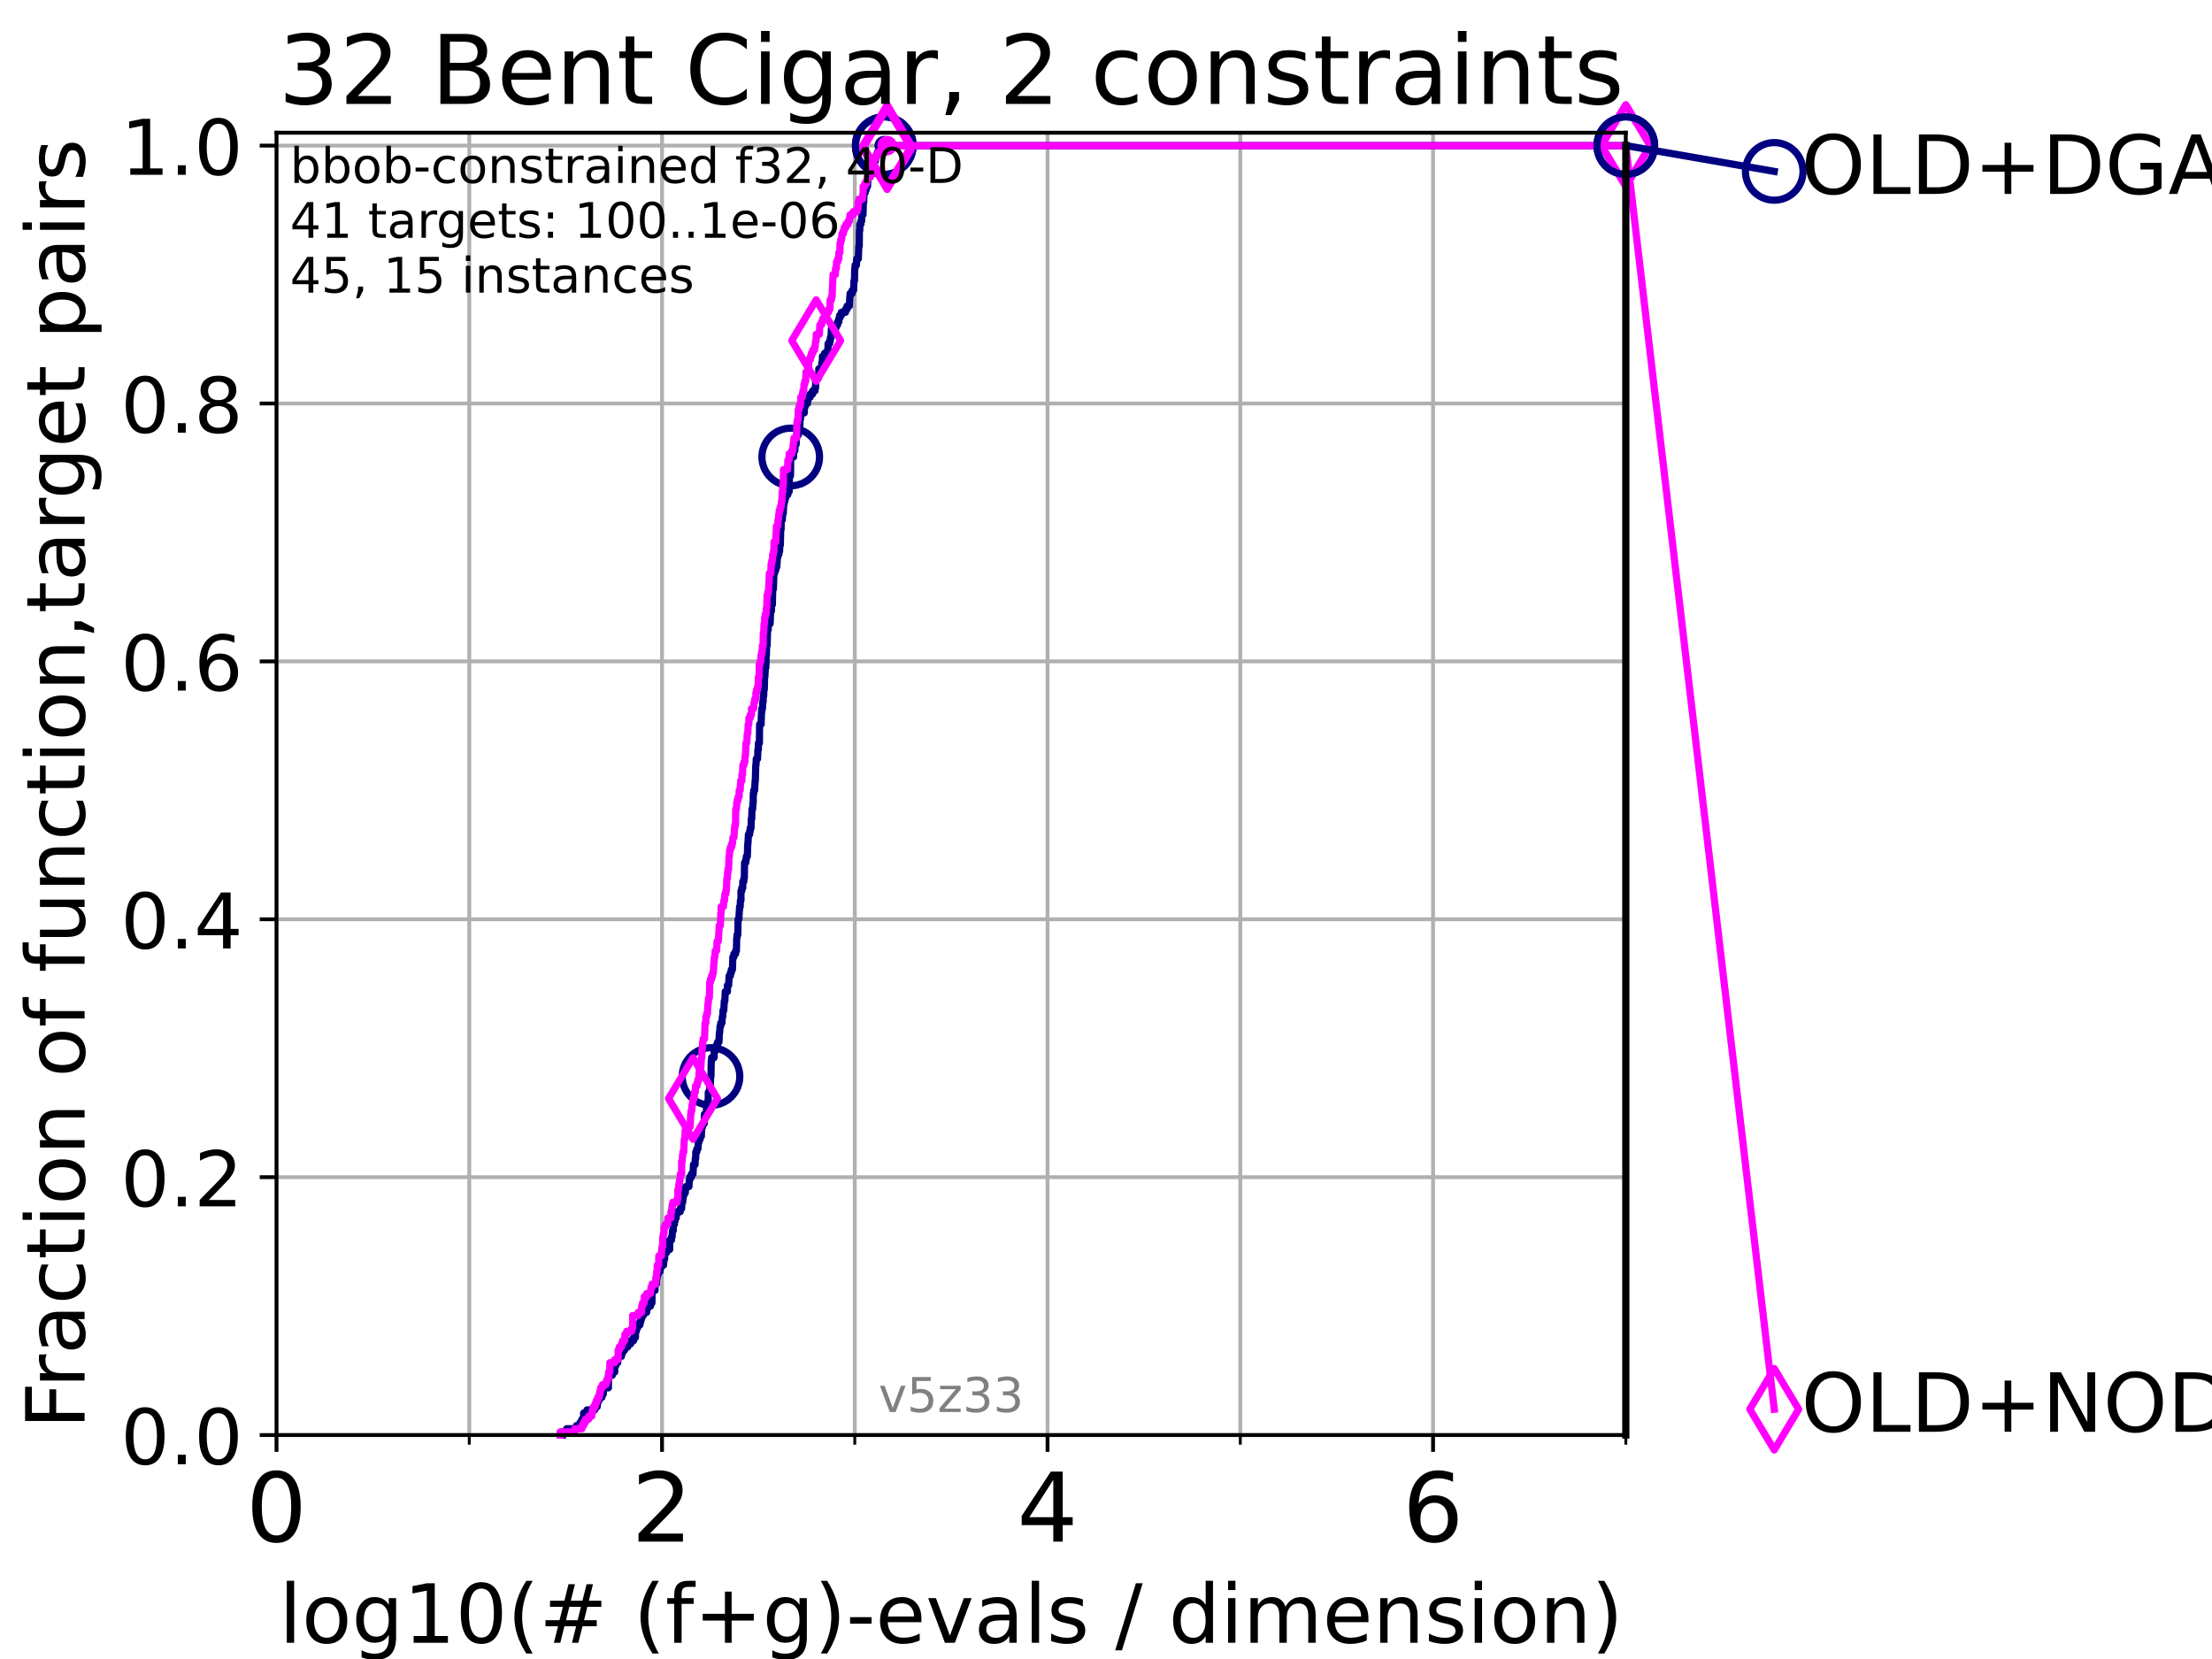 <?xml version="1.0" encoding="utf-8" standalone="no"?>
<!DOCTYPE svg PUBLIC "-//W3C//DTD SVG 1.1//EN"
  "http://www.w3.org/Graphics/SVG/1.1/DTD/svg11.dtd">
<!-- Created with matplotlib (https://matplotlib.org/) -->
<svg height="345.6pt" version="1.1" viewBox="0 0 460.8 345.6" width="460.8pt" xmlns="http://www.w3.org/2000/svg" xmlns:xlink="http://www.w3.org/1999/xlink">
 <defs>
  <style type="text/css">*{stroke-linecap:butt;stroke-linejoin:round;}</style>
 </defs>
 <g id="figure_1">
  <g id="patch_1">
   <path d="M 0 345.6 
L 460.8 345.6 
L 460.8 0 
L 0 0 
z
" style="fill:#ffffff;"/>
  </g>
  <g id="axes_1">
   <g id="patch_2">
    <path d="M 57.6 298.944 
L 338.688 298.944 
L 338.688 27.648 
L 57.6 27.648 
z
" style="fill:#ffffff;"/>
   </g>
   <g id="matplotlib.axis_1">
    <g id="xtick_1">
     <g id="line2d_1">
      <path clip-path="url(#pcc737c1a6a)" d="M 57.6 298.944 
L 57.6 27.648 
" style="fill:none;stroke:#b0b0b0;stroke-linecap:square;stroke-width:0.8;"/>
     </g>
     <g id="line2d_2">
      <defs>
       <path d="M 0 0 
L 0 3.5 
" id="mdffd983b02" style="stroke:#000000;stroke-width:0.8;"/>
      </defs>
      <g>
       <use style="stroke:#000000;stroke-width:0.8;" x="57.6" xlink:href="#mdffd983b02" y="298.944"/>
      </g>
     </g>
     <g id="text_1">
      <!-- 0 -->
      <g transform="translate(51.237 321.141)scale(0.2 -0.2)">
       <defs>
        <path d="M 31.781 66.406 
Q 24.172 66.406 20.328 58.906 
Q 16.5 51.422 16.5 36.375 
Q 16.5 21.391 20.328 13.891 
Q 24.172 6.391 31.781 6.391 
Q 39.453 6.391 43.281 13.891 
Q 47.125 21.391 47.125 36.375 
Q 47.125 51.422 43.281 58.906 
Q 39.453 66.406 31.781 66.406 
z
M 31.781 74.219 
Q 44.047 74.219 50.516 64.516 
Q 56.984 54.828 56.984 36.375 
Q 56.984 17.969 50.516 8.266 
Q 44.047 -1.422 31.781 -1.422 
Q 19.531 -1.422 13.062 8.266 
Q 6.594 17.969 6.594 36.375 
Q 6.594 54.828 13.062 64.516 
Q 19.531 74.219 31.781 74.219 
z
" id="DejaVuSans-48"/>
       </defs>
       <use xlink:href="#DejaVuSans-48"/>
      </g>
     </g>
    </g>
    <g id="xtick_2">
     <g id="line2d_3">
      <path clip-path="url(#pcc737c1a6a)" d="M 137.911 298.944 
L 137.911 27.648 
" style="fill:none;stroke:#b0b0b0;stroke-linecap:square;stroke-width:0.8;"/>
     </g>
     <g id="line2d_4">
      <g>
       <use style="stroke:#000000;stroke-width:0.8;" x="137.911" xlink:href="#mdffd983b02" y="298.944"/>
      </g>
     </g>
     <g id="text_2">
      <!-- 2 -->
      <g transform="translate(131.548 321.141)scale(0.2 -0.2)">
       <defs>
        <path d="M 19.188 8.297 
L 53.609 8.297 
L 53.609 0 
L 7.328 0 
L 7.328 8.297 
Q 12.938 14.109 22.625 23.891 
Q 32.328 33.688 34.812 36.531 
Q 39.547 41.844 41.422 45.531 
Q 43.312 49.219 43.312 52.781 
Q 43.312 58.594 39.234 62.25 
Q 35.156 65.922 28.609 65.922 
Q 23.969 65.922 18.812 64.312 
Q 13.672 62.703 7.812 59.422 
L 7.812 69.391 
Q 13.766 71.781 18.938 73 
Q 24.125 74.219 28.422 74.219 
Q 39.75 74.219 46.484 68.547 
Q 53.219 62.891 53.219 53.422 
Q 53.219 48.922 51.531 44.891 
Q 49.859 40.875 45.406 35.406 
Q 44.188 33.984 37.641 27.219 
Q 31.109 20.453 19.188 8.297 
z
" id="DejaVuSans-50"/>
       </defs>
       <use xlink:href="#DejaVuSans-50"/>
      </g>
     </g>
    </g>
    <g id="xtick_3">
     <g id="line2d_5">
      <path clip-path="url(#pcc737c1a6a)" d="M 218.222 298.944 
L 218.222 27.648 
" style="fill:none;stroke:#b0b0b0;stroke-linecap:square;stroke-width:0.8;"/>
     </g>
     <g id="line2d_6">
      <g>
       <use style="stroke:#000000;stroke-width:0.8;" x="218.222" xlink:href="#mdffd983b02" y="298.944"/>
      </g>
     </g>
     <g id="text_3">
      <!-- 4 -->
      <g transform="translate(211.859 321.141)scale(0.2 -0.2)">
       <defs>
        <path d="M 37.797 64.312 
L 12.891 25.391 
L 37.797 25.391 
z
M 35.203 72.906 
L 47.609 72.906 
L 47.609 25.391 
L 58.016 25.391 
L 58.016 17.188 
L 47.609 17.188 
L 47.609 0 
L 37.797 0 
L 37.797 17.188 
L 4.891 17.188 
L 4.891 26.703 
z
" id="DejaVuSans-52"/>
       </defs>
       <use xlink:href="#DejaVuSans-52"/>
      </g>
     </g>
    </g>
    <g id="xtick_4">
     <g id="line2d_7">
      <path clip-path="url(#pcc737c1a6a)" d="M 298.533 298.944 
L 298.533 27.648 
" style="fill:none;stroke:#b0b0b0;stroke-linecap:square;stroke-width:0.8;"/>
     </g>
     <g id="line2d_8">
      <g>
       <use style="stroke:#000000;stroke-width:0.8;" x="298.533" xlink:href="#mdffd983b02" y="298.944"/>
      </g>
     </g>
     <g id="text_4">
      <!-- 6 -->
      <g transform="translate(292.17 321.141)scale(0.2 -0.2)">
       <defs>
        <path d="M 33.016 40.375 
Q 26.375 40.375 22.484 35.828 
Q 18.609 31.297 18.609 23.391 
Q 18.609 15.531 22.484 10.953 
Q 26.375 6.391 33.016 6.391 
Q 39.656 6.391 43.531 10.953 
Q 47.406 15.531 47.406 23.391 
Q 47.406 31.297 43.531 35.828 
Q 39.656 40.375 33.016 40.375 
z
M 52.594 71.297 
L 52.594 62.312 
Q 48.875 64.062 45.094 64.984 
Q 41.312 65.922 37.594 65.922 
Q 27.828 65.922 22.672 59.328 
Q 17.531 52.734 16.797 39.406 
Q 19.672 43.656 24.016 45.922 
Q 28.375 48.188 33.594 48.188 
Q 44.578 48.188 50.953 41.516 
Q 57.328 34.859 57.328 23.391 
Q 57.328 12.156 50.688 5.359 
Q 44.047 -1.422 33.016 -1.422 
Q 20.359 -1.422 13.672 8.266 
Q 6.984 17.969 6.984 36.375 
Q 6.984 53.656 15.188 63.938 
Q 23.391 74.219 37.203 74.219 
Q 40.922 74.219 44.703 73.484 
Q 48.484 72.75 52.594 71.297 
z
" id="DejaVuSans-54"/>
       </defs>
       <use xlink:href="#DejaVuSans-54"/>
      </g>
     </g>
    </g>
    <g id="xtick_5">
     <g id="line2d_9">
      <path clip-path="url(#pcc737c1a6a)" d="M 97.755 298.944 
L 97.755 27.648 
" style="fill:none;stroke:#b0b0b0;stroke-linecap:square;stroke-width:0.8;"/>
     </g>
     <g id="line2d_10">
      <defs>
       <path d="M 0 0 
L 0 2 
" id="ma7b19ba923" style="stroke:#000000;stroke-width:0.6;"/>
      </defs>
      <g>
       <use style="stroke:#000000;stroke-width:0.6;" x="97.755" xlink:href="#ma7b19ba923" y="298.944"/>
      </g>
     </g>
    </g>
    <g id="xtick_6">
     <g id="line2d_11">
      <path clip-path="url(#pcc737c1a6a)" d="M 178.066 298.944 
L 178.066 27.648 
" style="fill:none;stroke:#b0b0b0;stroke-linecap:square;stroke-width:0.8;"/>
     </g>
     <g id="line2d_12">
      <g>
       <use style="stroke:#000000;stroke-width:0.6;" x="178.066" xlink:href="#ma7b19ba923" y="298.944"/>
      </g>
     </g>
    </g>
    <g id="xtick_7">
     <g id="line2d_13">
      <path clip-path="url(#pcc737c1a6a)" d="M 258.377 298.944 
L 258.377 27.648 
" style="fill:none;stroke:#b0b0b0;stroke-linecap:square;stroke-width:0.8;"/>
     </g>
     <g id="line2d_14">
      <g>
       <use style="stroke:#000000;stroke-width:0.6;" x="258.377" xlink:href="#ma7b19ba923" y="298.944"/>
      </g>
     </g>
    </g>
    <g id="xtick_8">
     <g id="line2d_15">
      <path clip-path="url(#pcc737c1a6a)" d="M 338.688 298.944 
L 338.688 27.648 
" style="fill:none;stroke:#b0b0b0;stroke-linecap:square;stroke-width:0.8;"/>
     </g>
     <g id="line2d_16">
      <g>
       <use style="stroke:#000000;stroke-width:0.6;" x="338.688" xlink:href="#ma7b19ba923" y="298.944"/>
      </g>
     </g>
    </g>
    <g id="text_5">
     <!-- log10(# (f+g)-evals / dimension) -->
     <g transform="translate(58.145 342.218)scale(0.17 -0.17)">
      <defs>
       <path d="M 9.422 75.984 
L 18.406 75.984 
L 18.406 0 
L 9.422 0 
z
" id="DejaVuSans-108"/>
       <path d="M 30.609 48.391 
Q 23.391 48.391 19.188 42.75 
Q 14.984 37.109 14.984 27.297 
Q 14.984 17.484 19.156 11.844 
Q 23.344 6.203 30.609 6.203 
Q 37.797 6.203 41.984 11.859 
Q 46.188 17.531 46.188 27.297 
Q 46.188 37.016 41.984 42.703 
Q 37.797 48.391 30.609 48.391 
z
M 30.609 56 
Q 42.328 56 49.016 48.375 
Q 55.719 40.766 55.719 27.297 
Q 55.719 13.875 49.016 6.219 
Q 42.328 -1.422 30.609 -1.422 
Q 18.844 -1.422 12.172 6.219 
Q 5.516 13.875 5.516 27.297 
Q 5.516 40.766 12.172 48.375 
Q 18.844 56 30.609 56 
z
" id="DejaVuSans-111"/>
       <path d="M 45.406 27.984 
Q 45.406 37.75 41.375 43.109 
Q 37.359 48.484 30.078 48.484 
Q 22.859 48.484 18.828 43.109 
Q 14.797 37.75 14.797 27.984 
Q 14.797 18.266 18.828 12.891 
Q 22.859 7.516 30.078 7.516 
Q 37.359 7.516 41.375 12.891 
Q 45.406 18.266 45.406 27.984 
z
M 54.391 6.781 
Q 54.391 -7.172 48.188 -13.984 
Q 42 -20.797 29.203 -20.797 
Q 24.469 -20.797 20.266 -20.094 
Q 16.062 -19.391 12.109 -17.922 
L 12.109 -9.188 
Q 16.062 -11.328 19.922 -12.344 
Q 23.781 -13.375 27.781 -13.375 
Q 36.625 -13.375 41.016 -8.766 
Q 45.406 -4.156 45.406 5.172 
L 45.406 9.625 
Q 42.625 4.781 38.281 2.391 
Q 33.938 0 27.875 0 
Q 17.828 0 11.672 7.656 
Q 5.516 15.328 5.516 27.984 
Q 5.516 40.672 11.672 48.328 
Q 17.828 56 27.875 56 
Q 33.938 56 38.281 53.609 
Q 42.625 51.219 45.406 46.391 
L 45.406 54.688 
L 54.391 54.688 
z
" id="DejaVuSans-103"/>
       <path d="M 12.406 8.297 
L 28.516 8.297 
L 28.516 63.922 
L 10.984 60.406 
L 10.984 69.391 
L 28.422 72.906 
L 38.281 72.906 
L 38.281 8.297 
L 54.391 8.297 
L 54.391 0 
L 12.406 0 
z
" id="DejaVuSans-49"/>
       <path d="M 31 75.875 
Q 24.469 64.656 21.281 53.656 
Q 18.109 42.672 18.109 31.391 
Q 18.109 20.125 21.312 9.062 
Q 24.516 -2 31 -13.188 
L 23.188 -13.188 
Q 15.875 -1.703 12.234 9.375 
Q 8.594 20.453 8.594 31.391 
Q 8.594 42.281 12.203 53.312 
Q 15.828 64.359 23.188 75.875 
z
" id="DejaVuSans-40"/>
       <path d="M 51.125 44 
L 36.922 44 
L 32.812 27.688 
L 47.125 27.688 
z
M 43.797 71.781 
L 38.719 51.516 
L 52.984 51.516 
L 58.109 71.781 
L 65.922 71.781 
L 60.891 51.516 
L 76.125 51.516 
L 76.125 44 
L 58.984 44 
L 54.984 27.688 
L 70.516 27.688 
L 70.516 20.219 
L 53.078 20.219 
L 48 0 
L 40.188 0 
L 45.219 20.219 
L 30.906 20.219 
L 25.875 0 
L 18.016 0 
L 23.094 20.219 
L 7.719 20.219 
L 7.719 27.688 
L 24.906 27.688 
L 29 44 
L 13.281 44 
L 13.281 51.516 
L 30.906 51.516 
L 35.891 71.781 
z
" id="DejaVuSans-35"/>
       <path id="DejaVuSans-32"/>
       <path d="M 37.109 75.984 
L 37.109 68.5 
L 28.516 68.5 
Q 23.688 68.5 21.797 66.547 
Q 19.922 64.594 19.922 59.516 
L 19.922 54.688 
L 34.719 54.688 
L 34.719 47.703 
L 19.922 47.703 
L 19.922 0 
L 10.891 0 
L 10.891 47.703 
L 2.297 47.703 
L 2.297 54.688 
L 10.891 54.688 
L 10.891 58.5 
Q 10.891 67.625 15.141 71.797 
Q 19.391 75.984 28.609 75.984 
z
" id="DejaVuSans-102"/>
       <path d="M 46 62.703 
L 46 35.5 
L 73.188 35.5 
L 73.188 27.203 
L 46 27.203 
L 46 0 
L 37.797 0 
L 37.797 27.203 
L 10.594 27.203 
L 10.594 35.5 
L 37.797 35.5 
L 37.797 62.703 
z
" id="DejaVuSans-43"/>
       <path d="M 8.016 75.875 
L 15.828 75.875 
Q 23.141 64.359 26.781 53.312 
Q 30.422 42.281 30.422 31.391 
Q 30.422 20.453 26.781 9.375 
Q 23.141 -1.703 15.828 -13.188 
L 8.016 -13.188 
Q 14.5 -2 17.703 9.062 
Q 20.906 20.125 20.906 31.391 
Q 20.906 42.672 17.703 53.656 
Q 14.5 64.656 8.016 75.875 
z
" id="DejaVuSans-41"/>
       <path d="M 4.891 31.391 
L 31.203 31.391 
L 31.203 23.391 
L 4.891 23.391 
z
" id="DejaVuSans-45"/>
       <path d="M 56.203 29.594 
L 56.203 25.203 
L 14.891 25.203 
Q 15.484 15.922 20.484 11.062 
Q 25.484 6.203 34.422 6.203 
Q 39.594 6.203 44.453 7.469 
Q 49.312 8.734 54.109 11.281 
L 54.109 2.781 
Q 49.266 0.734 44.188 -0.344 
Q 39.109 -1.422 33.891 -1.422 
Q 20.797 -1.422 13.156 6.188 
Q 5.516 13.812 5.516 26.812 
Q 5.516 40.234 12.766 48.109 
Q 20.016 56 32.328 56 
Q 43.359 56 49.781 48.891 
Q 56.203 41.797 56.203 29.594 
z
M 47.219 32.234 
Q 47.125 39.594 43.094 43.984 
Q 39.062 48.391 32.422 48.391 
Q 24.906 48.391 20.391 44.141 
Q 15.875 39.891 15.188 32.172 
z
" id="DejaVuSans-101"/>
       <path d="M 2.984 54.688 
L 12.5 54.688 
L 29.594 8.797 
L 46.688 54.688 
L 56.203 54.688 
L 35.688 0 
L 23.484 0 
z
" id="DejaVuSans-118"/>
       <path d="M 34.281 27.484 
Q 23.391 27.484 19.188 25 
Q 14.984 22.516 14.984 16.5 
Q 14.984 11.719 18.141 8.906 
Q 21.297 6.109 26.703 6.109 
Q 34.188 6.109 38.703 11.406 
Q 43.219 16.703 43.219 25.484 
L 43.219 27.484 
z
M 52.203 31.203 
L 52.203 0 
L 43.219 0 
L 43.219 8.297 
Q 40.141 3.328 35.547 0.953 
Q 30.953 -1.422 24.312 -1.422 
Q 15.922 -1.422 10.953 3.297 
Q 6 8.016 6 15.922 
Q 6 25.141 12.172 29.828 
Q 18.359 34.516 30.609 34.516 
L 43.219 34.516 
L 43.219 35.406 
Q 43.219 41.609 39.141 45 
Q 35.062 48.391 27.688 48.391 
Q 23 48.391 18.547 47.266 
Q 14.109 46.141 10.016 43.891 
L 10.016 52.203 
Q 14.938 54.109 19.578 55.047 
Q 24.219 56 28.609 56 
Q 40.484 56 46.344 49.844 
Q 52.203 43.703 52.203 31.203 
z
" id="DejaVuSans-97"/>
       <path d="M 44.281 53.078 
L 44.281 44.578 
Q 40.484 46.531 36.375 47.5 
Q 32.281 48.484 27.875 48.484 
Q 21.188 48.484 17.844 46.438 
Q 14.5 44.391 14.5 40.281 
Q 14.5 37.156 16.891 35.375 
Q 19.281 33.594 26.516 31.984 
L 29.594 31.297 
Q 39.156 29.25 43.188 25.516 
Q 47.219 21.781 47.219 15.094 
Q 47.219 7.469 41.188 3.016 
Q 35.156 -1.422 24.609 -1.422 
Q 20.219 -1.422 15.453 -0.562 
Q 10.688 0.297 5.422 2 
L 5.422 11.281 
Q 10.406 8.688 15.234 7.391 
Q 20.062 6.109 24.812 6.109 
Q 31.156 6.109 34.562 8.281 
Q 37.984 10.453 37.984 14.406 
Q 37.984 18.062 35.516 20.016 
Q 33.062 21.969 24.703 23.781 
L 21.578 24.516 
Q 13.234 26.266 9.516 29.906 
Q 5.812 33.547 5.812 39.891 
Q 5.812 47.609 11.281 51.797 
Q 16.75 56 26.812 56 
Q 31.781 56 36.172 55.266 
Q 40.578 54.547 44.281 53.078 
z
" id="DejaVuSans-115"/>
       <path d="M 25.391 72.906 
L 33.688 72.906 
L 8.297 -9.281 
L 0 -9.281 
z
" id="DejaVuSans-47"/>
       <path d="M 45.406 46.391 
L 45.406 75.984 
L 54.391 75.984 
L 54.391 0 
L 45.406 0 
L 45.406 8.203 
Q 42.578 3.328 38.25 0.953 
Q 33.938 -1.422 27.875 -1.422 
Q 17.969 -1.422 11.734 6.484 
Q 5.516 14.406 5.516 27.297 
Q 5.516 40.188 11.734 48.094 
Q 17.969 56 27.875 56 
Q 33.938 56 38.25 53.625 
Q 42.578 51.266 45.406 46.391 
z
M 14.797 27.297 
Q 14.797 17.391 18.875 11.75 
Q 22.953 6.109 30.078 6.109 
Q 37.203 6.109 41.297 11.75 
Q 45.406 17.391 45.406 27.297 
Q 45.406 37.203 41.297 42.844 
Q 37.203 48.484 30.078 48.484 
Q 22.953 48.484 18.875 42.844 
Q 14.797 37.203 14.797 27.297 
z
" id="DejaVuSans-100"/>
       <path d="M 9.422 54.688 
L 18.406 54.688 
L 18.406 0 
L 9.422 0 
z
M 9.422 75.984 
L 18.406 75.984 
L 18.406 64.594 
L 9.422 64.594 
z
" id="DejaVuSans-105"/>
       <path d="M 52 44.188 
Q 55.375 50.25 60.062 53.125 
Q 64.75 56 71.094 56 
Q 79.641 56 84.281 50.016 
Q 88.922 44.047 88.922 33.016 
L 88.922 0 
L 79.891 0 
L 79.891 32.719 
Q 79.891 40.578 77.094 44.375 
Q 74.312 48.188 68.609 48.188 
Q 61.625 48.188 57.562 43.547 
Q 53.516 38.922 53.516 30.906 
L 53.516 0 
L 44.484 0 
L 44.484 32.719 
Q 44.484 40.625 41.703 44.406 
Q 38.922 48.188 33.109 48.188 
Q 26.219 48.188 22.156 43.531 
Q 18.109 38.875 18.109 30.906 
L 18.109 0 
L 9.078 0 
L 9.078 54.688 
L 18.109 54.688 
L 18.109 46.188 
Q 21.188 51.219 25.484 53.609 
Q 29.781 56 35.688 56 
Q 41.656 56 45.828 52.969 
Q 50 49.953 52 44.188 
z
" id="DejaVuSans-109"/>
       <path d="M 54.891 33.016 
L 54.891 0 
L 45.906 0 
L 45.906 32.719 
Q 45.906 40.484 42.875 44.328 
Q 39.844 48.188 33.797 48.188 
Q 26.516 48.188 22.312 43.547 
Q 18.109 38.922 18.109 30.906 
L 18.109 0 
L 9.078 0 
L 9.078 54.688 
L 18.109 54.688 
L 18.109 46.188 
Q 21.344 51.125 25.703 53.562 
Q 30.078 56 35.797 56 
Q 45.219 56 50.047 50.172 
Q 54.891 44.344 54.891 33.016 
z
" id="DejaVuSans-110"/>
      </defs>
      <use xlink:href="#DejaVuSans-108"/>
      <use x="27.783" xlink:href="#DejaVuSans-111"/>
      <use x="88.965" xlink:href="#DejaVuSans-103"/>
      <use x="152.441" xlink:href="#DejaVuSans-49"/>
      <use x="216.064" xlink:href="#DejaVuSans-48"/>
      <use x="279.688" xlink:href="#DejaVuSans-40"/>
      <use x="318.701" xlink:href="#DejaVuSans-35"/>
      <use x="402.49" xlink:href="#DejaVuSans-32"/>
      <use x="434.277" xlink:href="#DejaVuSans-40"/>
      <use x="473.291" xlink:href="#DejaVuSans-102"/>
      <use x="508.496" xlink:href="#DejaVuSans-43"/>
      <use x="592.285" xlink:href="#DejaVuSans-103"/>
      <use x="655.762" xlink:href="#DejaVuSans-41"/>
      <use x="694.775" xlink:href="#DejaVuSans-45"/>
      <use x="730.859" xlink:href="#DejaVuSans-101"/>
      <use x="792.383" xlink:href="#DejaVuSans-118"/>
      <use x="851.562" xlink:href="#DejaVuSans-97"/>
      <use x="912.842" xlink:href="#DejaVuSans-108"/>
      <use x="940.625" xlink:href="#DejaVuSans-115"/>
      <use x="992.725" xlink:href="#DejaVuSans-32"/>
      <use x="1024.512" xlink:href="#DejaVuSans-47"/>
      <use x="1058.203" xlink:href="#DejaVuSans-32"/>
      <use x="1089.99" xlink:href="#DejaVuSans-100"/>
      <use x="1153.467" xlink:href="#DejaVuSans-105"/>
      <use x="1181.25" xlink:href="#DejaVuSans-109"/>
      <use x="1278.662" xlink:href="#DejaVuSans-101"/>
      <use x="1340.186" xlink:href="#DejaVuSans-110"/>
      <use x="1403.564" xlink:href="#DejaVuSans-115"/>
      <use x="1455.664" xlink:href="#DejaVuSans-105"/>
      <use x="1483.447" xlink:href="#DejaVuSans-111"/>
      <use x="1544.629" xlink:href="#DejaVuSans-110"/>
      <use x="1608.008" xlink:href="#DejaVuSans-41"/>
     </g>
    </g>
   </g>
   <g id="matplotlib.axis_2">
    <g id="ytick_1">
     <g id="line2d_17">
      <path clip-path="url(#pcc737c1a6a)" d="M 57.6 298.944 
L 338.688 298.944 
" style="fill:none;stroke:#b0b0b0;stroke-linecap:square;stroke-width:0.8;"/>
     </g>
     <g id="line2d_18">
      <defs>
       <path d="M 0 0 
L -3.5 0 
" id="m86b681de84" style="stroke:#000000;stroke-width:0.8;"/>
      </defs>
      <g>
       <use style="stroke:#000000;stroke-width:0.8;" x="57.6" xlink:href="#m86b681de84" y="298.944"/>
      </g>
     </g>
     <g id="text_6">
      <!-- 0.0 -->
      <g transform="translate(25.155 305.023)scale(0.16 -0.16)">
       <defs>
        <path d="M 10.688 12.406 
L 21 12.406 
L 21 0 
L 10.688 0 
z
" id="DejaVuSans-46"/>
       </defs>
       <use xlink:href="#DejaVuSans-48"/>
       <use x="63.623" xlink:href="#DejaVuSans-46"/>
       <use x="95.41" xlink:href="#DejaVuSans-48"/>
      </g>
     </g>
    </g>
    <g id="ytick_2">
     <g id="line2d_19">
      <path clip-path="url(#pcc737c1a6a)" d="M 57.6 245.222 
L 338.688 245.222 
" style="fill:none;stroke:#b0b0b0;stroke-linecap:square;stroke-width:0.8;"/>
     </g>
     <g id="line2d_20">
      <g>
       <use style="stroke:#000000;stroke-width:0.8;" x="57.6" xlink:href="#m86b681de84" y="245.222"/>
      </g>
     </g>
     <g id="text_7">
      <!-- 0.2 -->
      <g transform="translate(25.155 251.301)scale(0.16 -0.16)">
       <use xlink:href="#DejaVuSans-48"/>
       <use x="63.623" xlink:href="#DejaVuSans-46"/>
       <use x="95.41" xlink:href="#DejaVuSans-50"/>
      </g>
     </g>
    </g>
    <g id="ytick_3">
     <g id="line2d_21">
      <path clip-path="url(#pcc737c1a6a)" d="M 57.6 191.5 
L 338.688 191.5 
" style="fill:none;stroke:#b0b0b0;stroke-linecap:square;stroke-width:0.8;"/>
     </g>
     <g id="line2d_22">
      <g>
       <use style="stroke:#000000;stroke-width:0.8;" x="57.6" xlink:href="#m86b681de84" y="191.5"/>
      </g>
     </g>
     <g id="text_8">
      <!-- 0.4 -->
      <g transform="translate(25.155 197.579)scale(0.16 -0.16)">
       <use xlink:href="#DejaVuSans-48"/>
       <use x="63.623" xlink:href="#DejaVuSans-46"/>
       <use x="95.41" xlink:href="#DejaVuSans-52"/>
      </g>
     </g>
    </g>
    <g id="ytick_4">
     <g id="line2d_23">
      <path clip-path="url(#pcc737c1a6a)" d="M 57.6 137.778 
L 338.688 137.778 
" style="fill:none;stroke:#b0b0b0;stroke-linecap:square;stroke-width:0.8;"/>
     </g>
     <g id="line2d_24">
      <g>
       <use style="stroke:#000000;stroke-width:0.8;" x="57.6" xlink:href="#m86b681de84" y="137.778"/>
      </g>
     </g>
     <g id="text_9">
      <!-- 0.6 -->
      <g transform="translate(25.155 143.857)scale(0.16 -0.16)">
       <use xlink:href="#DejaVuSans-48"/>
       <use x="63.623" xlink:href="#DejaVuSans-46"/>
       <use x="95.41" xlink:href="#DejaVuSans-54"/>
      </g>
     </g>
    </g>
    <g id="ytick_5">
     <g id="line2d_25">
      <path clip-path="url(#pcc737c1a6a)" d="M 57.6 84.056 
L 338.688 84.056 
" style="fill:none;stroke:#b0b0b0;stroke-linecap:square;stroke-width:0.8;"/>
     </g>
     <g id="line2d_26">
      <g>
       <use style="stroke:#000000;stroke-width:0.8;" x="57.6" xlink:href="#m86b681de84" y="84.056"/>
      </g>
     </g>
     <g id="text_10">
      <!-- 0.8 -->
      <g transform="translate(25.155 90.135)scale(0.16 -0.16)">
       <defs>
        <path d="M 31.781 34.625 
Q 24.75 34.625 20.719 30.859 
Q 16.703 27.094 16.703 20.516 
Q 16.703 13.922 20.719 10.156 
Q 24.75 6.391 31.781 6.391 
Q 38.812 6.391 42.859 10.172 
Q 46.922 13.969 46.922 20.516 
Q 46.922 27.094 42.891 30.859 
Q 38.875 34.625 31.781 34.625 
z
M 21.922 38.812 
Q 15.578 40.375 12.031 44.719 
Q 8.5 49.078 8.5 55.328 
Q 8.5 64.062 14.719 69.141 
Q 20.953 74.219 31.781 74.219 
Q 42.672 74.219 48.875 69.141 
Q 55.078 64.062 55.078 55.328 
Q 55.078 49.078 51.531 44.719 
Q 48 40.375 41.703 38.812 
Q 48.828 37.156 52.797 32.312 
Q 56.781 27.484 56.781 20.516 
Q 56.781 9.906 50.312 4.234 
Q 43.844 -1.422 31.781 -1.422 
Q 19.734 -1.422 13.25 4.234 
Q 6.781 9.906 6.781 20.516 
Q 6.781 27.484 10.781 32.312 
Q 14.797 37.156 21.922 38.812 
z
M 18.312 54.391 
Q 18.312 48.734 21.844 45.562 
Q 25.391 42.391 31.781 42.391 
Q 38.141 42.391 41.719 45.562 
Q 45.312 48.734 45.312 54.391 
Q 45.312 60.062 41.719 63.234 
Q 38.141 66.406 31.781 66.406 
Q 25.391 66.406 21.844 63.234 
Q 18.312 60.062 18.312 54.391 
z
" id="DejaVuSans-56"/>
       </defs>
       <use xlink:href="#DejaVuSans-48"/>
       <use x="63.623" xlink:href="#DejaVuSans-46"/>
       <use x="95.41" xlink:href="#DejaVuSans-56"/>
      </g>
     </g>
    </g>
    <g id="ytick_6">
     <g id="line2d_27">
      <path clip-path="url(#pcc737c1a6a)" d="M 57.6 30.334 
L 338.688 30.334 
" style="fill:none;stroke:#b0b0b0;stroke-linecap:square;stroke-width:0.8;"/>
     </g>
     <g id="line2d_28">
      <g>
       <use style="stroke:#000000;stroke-width:0.8;" x="57.6" xlink:href="#m86b681de84" y="30.334"/>
      </g>
     </g>
     <g id="text_11">
      <!-- 1.0 -->
      <g transform="translate(25.155 36.413)scale(0.16 -0.16)">
       <use xlink:href="#DejaVuSans-49"/>
       <use x="63.623" xlink:href="#DejaVuSans-46"/>
       <use x="95.41" xlink:href="#DejaVuSans-48"/>
      </g>
     </g>
    </g>
    <g id="text_12">
     <!-- Fraction of function,target pairs -->
     <g transform="translate(17.62 297.681)rotate(-90)scale(0.17 -0.17)">
      <defs>
       <path d="M 9.812 72.906 
L 51.703 72.906 
L 51.703 64.594 
L 19.672 64.594 
L 19.672 43.109 
L 48.578 43.109 
L 48.578 34.812 
L 19.672 34.812 
L 19.672 0 
L 9.812 0 
z
" id="DejaVuSans-70"/>
       <path d="M 41.109 46.297 
Q 39.594 47.172 37.812 47.578 
Q 36.031 48 33.891 48 
Q 26.266 48 22.188 43.047 
Q 18.109 38.094 18.109 28.812 
L 18.109 0 
L 9.078 0 
L 9.078 54.688 
L 18.109 54.688 
L 18.109 46.188 
Q 20.953 51.172 25.484 53.578 
Q 30.031 56 36.531 56 
Q 37.453 56 38.578 55.875 
Q 39.703 55.766 41.062 55.516 
z
" id="DejaVuSans-114"/>
       <path d="M 48.781 52.594 
L 48.781 44.188 
Q 44.969 46.297 41.141 47.344 
Q 37.312 48.391 33.406 48.391 
Q 24.656 48.391 19.812 42.844 
Q 14.984 37.312 14.984 27.297 
Q 14.984 17.281 19.812 11.734 
Q 24.656 6.203 33.406 6.203 
Q 37.312 6.203 41.141 7.25 
Q 44.969 8.297 48.781 10.406 
L 48.781 2.094 
Q 45.016 0.344 40.984 -0.531 
Q 36.969 -1.422 32.422 -1.422 
Q 20.062 -1.422 12.781 6.344 
Q 5.516 14.109 5.516 27.297 
Q 5.516 40.672 12.859 48.328 
Q 20.219 56 33.016 56 
Q 37.156 56 41.109 55.141 
Q 45.062 54.297 48.781 52.594 
z
" id="DejaVuSans-99"/>
       <path d="M 18.312 70.219 
L 18.312 54.688 
L 36.812 54.688 
L 36.812 47.703 
L 18.312 47.703 
L 18.312 18.016 
Q 18.312 11.328 20.141 9.422 
Q 21.969 7.516 27.594 7.516 
L 36.812 7.516 
L 36.812 0 
L 27.594 0 
Q 17.188 0 13.234 3.875 
Q 9.281 7.766 9.281 18.016 
L 9.281 47.703 
L 2.688 47.703 
L 2.688 54.688 
L 9.281 54.688 
L 9.281 70.219 
z
" id="DejaVuSans-116"/>
       <path d="M 8.5 21.578 
L 8.5 54.688 
L 17.484 54.688 
L 17.484 21.922 
Q 17.484 14.156 20.5 10.266 
Q 23.531 6.391 29.594 6.391 
Q 36.859 6.391 41.078 11.031 
Q 45.312 15.672 45.312 23.688 
L 45.312 54.688 
L 54.297 54.688 
L 54.297 0 
L 45.312 0 
L 45.312 8.406 
Q 42.047 3.422 37.719 1 
Q 33.406 -1.422 27.688 -1.422 
Q 18.266 -1.422 13.375 4.438 
Q 8.5 10.297 8.5 21.578 
z
M 31.109 56 
z
" id="DejaVuSans-117"/>
       <path d="M 11.719 12.406 
L 22.016 12.406 
L 22.016 4 
L 14.016 -11.625 
L 7.719 -11.625 
L 11.719 4 
z
" id="DejaVuSans-44"/>
       <path d="M 18.109 8.203 
L 18.109 -20.797 
L 9.078 -20.797 
L 9.078 54.688 
L 18.109 54.688 
L 18.109 46.391 
Q 20.953 51.266 25.266 53.625 
Q 29.594 56 35.594 56 
Q 45.562 56 51.781 48.094 
Q 58.016 40.188 58.016 27.297 
Q 58.016 14.406 51.781 6.484 
Q 45.562 -1.422 35.594 -1.422 
Q 29.594 -1.422 25.266 0.953 
Q 20.953 3.328 18.109 8.203 
z
M 48.688 27.297 
Q 48.688 37.203 44.609 42.844 
Q 40.531 48.484 33.406 48.484 
Q 26.266 48.484 22.188 42.844 
Q 18.109 37.203 18.109 27.297 
Q 18.109 17.391 22.188 11.75 
Q 26.266 6.109 33.406 6.109 
Q 40.531 6.109 44.609 11.75 
Q 48.688 17.391 48.688 27.297 
z
" id="DejaVuSans-112"/>
      </defs>
      <use xlink:href="#DejaVuSans-70"/>
      <use x="50.27" xlink:href="#DejaVuSans-114"/>
      <use x="91.383" xlink:href="#DejaVuSans-97"/>
      <use x="152.662" xlink:href="#DejaVuSans-99"/>
      <use x="207.643" xlink:href="#DejaVuSans-116"/>
      <use x="246.852" xlink:href="#DejaVuSans-105"/>
      <use x="274.635" xlink:href="#DejaVuSans-111"/>
      <use x="335.816" xlink:href="#DejaVuSans-110"/>
      <use x="399.195" xlink:href="#DejaVuSans-32"/>
      <use x="430.982" xlink:href="#DejaVuSans-111"/>
      <use x="492.164" xlink:href="#DejaVuSans-102"/>
      <use x="527.369" xlink:href="#DejaVuSans-32"/>
      <use x="559.156" xlink:href="#DejaVuSans-102"/>
      <use x="594.361" xlink:href="#DejaVuSans-117"/>
      <use x="657.74" xlink:href="#DejaVuSans-110"/>
      <use x="721.119" xlink:href="#DejaVuSans-99"/>
      <use x="776.1" xlink:href="#DejaVuSans-116"/>
      <use x="815.309" xlink:href="#DejaVuSans-105"/>
      <use x="843.092" xlink:href="#DejaVuSans-111"/>
      <use x="904.273" xlink:href="#DejaVuSans-110"/>
      <use x="967.652" xlink:href="#DejaVuSans-44"/>
      <use x="999.439" xlink:href="#DejaVuSans-116"/>
      <use x="1038.648" xlink:href="#DejaVuSans-97"/>
      <use x="1099.928" xlink:href="#DejaVuSans-114"/>
      <use x="1139.291" xlink:href="#DejaVuSans-103"/>
      <use x="1202.768" xlink:href="#DejaVuSans-101"/>
      <use x="1264.291" xlink:href="#DejaVuSans-116"/>
      <use x="1303.5" xlink:href="#DejaVuSans-32"/>
      <use x="1335.287" xlink:href="#DejaVuSans-112"/>
      <use x="1398.764" xlink:href="#DejaVuSans-97"/>
      <use x="1460.043" xlink:href="#DejaVuSans-105"/>
      <use x="1487.826" xlink:href="#DejaVuSans-114"/>
      <use x="1528.939" xlink:href="#DejaVuSans-115"/>
     </g>
    </g>
   </g>
   <g id="line2d_29">
    <defs>
     <path d="M 0 1.5 
C 0.398 1.5 0.779 1.342 1.061 1.061 
C 1.342 0.779 1.5 0.398 1.5 0 
C 1.5 -0.398 1.342 -0.779 1.061 -1.061 
C 0.779 -1.342 0.398 -1.5 0 -1.5 
C -0.398 -1.5 -0.779 -1.342 -1.061 -1.061 
C -1.342 -0.779 -1.5 -0.398 -1.5 0 
C -1.5 0.398 -1.342 0.779 -1.061 1.061 
C -0.779 1.342 -0.398 1.5 0 1.5 
z
" id="m510eb5e7b5" style="stroke:#000080;"/>
    </defs>
    <g>
     <use style="fill:#000080;stroke:#000080;" x="184.21" xlink:href="#m510eb5e7b5" y="30.334"/>
     <use style="fill:#000080;stroke:#000080;" x="184.21" xlink:href="#m510eb5e7b5" y="30.334"/>
    </g>
   </g>
   <g id="line2d_30">
    <path d="M 117.145 298.944 
L 117.145 298.289 
L 118.04 298.289 
L 118.04 297.634 
L 120.094 297.634 
L 120.094 296.979 
L 120.852 296.979 
L 120.852 296.323 
L 121.219 296.323 
L 121.219 295.668 
L 121.579 295.668 
L 121.579 294.358 
L 122.277 294.358 
L 122.277 293.703 
L 123.908 293.703 
L 123.908 293.048 
L 124.407 293.048 
L 124.407 292.393 
L 124.52 292.393 
L 124.52 291.737 
L 124.818 291.737 
L 124.818 291.082 
L 125.399 291.082 
L 125.399 290.427 
L 125.683 290.427 
L 125.683 289.117 
L 126.74 289.117 
L 126.773 286.496 
L 127.548 286.496 
L 127.548 285.841 
L 128.047 285.841 
L 128.047 284.531 
L 128.275 284.531 
L 128.275 283.876 
L 128.695 283.876 
L 128.754 282.565 
L 129.461 282.565 
L 129.461 281.91 
L 129.686 281.91 
L 129.686 281.255 
L 130.128 281.255 
L 130.128 280.6 
L 130.77 280.6 
L 130.77 279.945 
L 131.389 279.945 
L 131.389 279.29 
L 131.987 279.29 
L 131.987 278.634 
L 132.375 278.634 
L 132.375 277.324 
L 132.565 277.324 
L 132.565 276.669 
L 132.801 276.669 
L 132.801 276.014 
L 133.307 276.014 
L 133.307 275.359 
L 133.488 275.359 
L 133.488 274.704 
L 133.667 274.704 
L 133.667 274.048 
L 134.019 274.048 
L 134.019 273.393 
L 134.703 273.393 
L 134.703 272.738 
L 134.87 272.738 
L 134.87 272.083 
L 135.522 272.083 
L 135.522 271.428 
L 135.81 271.428 
L 135.839 268.807 
L 136.457 268.807 
L 136.466 267.497 
L 136.757 267.497 
L 136.757 266.187 
L 136.906 266.187 
L 136.906 265.532 
L 137.099 265.532 
L 137.099 264.876 
L 137.487 264.876 
L 137.487 264.221 
L 137.63 264.221 
L 137.63 263.566 
L 138.222 263.566 
L 138.324 262.256 
L 138.46 262.256 
L 138.46 260.946 
L 138.861 260.946 
L 138.861 260.29 
L 139.509 260.29 
L 139.509 258.325 
L 139.887 258.325 
L 139.887 257.67 
L 140.011 257.67 
L 140.081 256.36 
L 140.257 256.36 
L 140.257 255.049 
L 140.499 255.049 
L 140.499 254.394 
L 140.619 254.394 
L 140.619 253.739 
L 140.856 253.739 
L 140.856 253.084 
L 140.974 253.084 
L 140.974 252.429 
L 141.697 252.429 
L 141.697 251.773 
L 141.997 251.773 
L 142.059 250.463 
L 142.216 250.463 
L 142.325 249.153 
L 142.433 249.153 
L 142.433 248.498 
L 142.753 248.498 
L 142.858 247.187 
L 143.528 247.187 
L 143.578 245.877 
L 143.679 245.877 
L 143.679 245.222 
L 144.032 245.222 
L 144.032 244.567 
L 144.367 244.567 
L 144.463 242.601 
L 144.795 242.601 
L 144.842 241.291 
L 144.935 241.291 
L 144.935 239.981 
L 145.161 239.981 
L 145.161 239.326 
L 145.395 239.326 
L 145.486 238.015 
L 145.576 238.015 
L 145.576 237.36 
L 145.844 237.36 
L 145.844 236.705 
L 146.107 236.705 
L 146.173 234.74 
L 146.367 234.74 
L 146.367 234.085 
L 146.707 234.085 
L 146.739 232.119 
L 147.154 232.119 
L 147.206 230.154 
L 147.369 230.154 
L 147.369 229.499 
L 147.53 229.499 
L 147.55 227.533 
L 147.849 227.533 
L 147.873 226.223 
L 147.971 226.223 
L 148.04 224.257 
L 148.113 224.257 
L 148.161 220.982 
L 148.239 220.982 
L 148.239 220.326 
L 148.771 220.326 
L 148.771 219.016 
L 148.994 219.016 
L 148.994 218.361 
L 149.219 218.361 
L 149.219 217.706 
L 149.504 217.706 
L 149.504 217.051 
L 149.779 217.051 
L 149.859 215.085 
L 149.925 215.085 
L 149.999 213.775 
L 150.138 213.775 
L 150.138 213.12 
L 150.391 213.12 
L 150.48 211.81 
L 150.548 211.81 
L 150.616 210.499 
L 150.779 210.499 
L 150.883 208.534 
L 150.994 208.534 
L 151.081 206.568 
L 151.534 206.568 
L 151.534 205.258 
L 151.787 205.258 
L 151.889 203.293 
L 152.161 203.293 
L 152.161 202.638 
L 152.345 202.638 
L 152.345 201.982 
L 152.58 201.982 
L 152.662 199.362 
L 152.878 199.362 
L 152.878 198.707 
L 153.236 198.707 
L 153.236 198.052 
L 153.409 198.052 
L 153.467 195.431 
L 153.524 195.431 
L 153.524 194.776 
L 153.694 194.776 
L 153.757 191.5 
L 153.918 191.5 
L 154.026 189.535 
L 154.064 189.535 
L 154.064 188.879 
L 154.195 188.879 
L 154.242 187.569 
L 154.358 187.569 
L 154.362 185.604 
L 154.524 185.604 
L 154.524 184.949 
L 154.735 184.949 
L 154.735 183.638 
L 154.949 183.638 
L 154.949 182.983 
L 155.06 182.983 
L 155.103 179.707 
L 155.361 179.707 
L 155.361 179.052 
L 155.473 179.052 
L 155.473 178.397 
L 155.685 178.397 
L 155.767 175.777 
L 155.811 175.777 
L 155.916 173.811 
L 156.163 173.811 
L 156.163 173.156 
L 156.285 173.156 
L 156.285 172.501 
L 156.455 172.501 
L 156.506 170.535 
L 156.599 170.535 
L 156.646 168.57 
L 156.786 168.57 
L 156.845 167.26 
L 156.906 167.26 
L 156.921 165.294 
L 157.017 165.294 
L 157.017 164.639 
L 157.209 164.639 
L 157.301 162.674 
L 157.347 162.674 
L 157.438 159.398 
L 157.483 159.398 
L 157.543 158.088 
L 157.81 158.088 
L 157.887 156.122 
L 157.99 156.122 
L 157.99 154.812 
L 158.195 154.812 
L 158.239 150.881 
L 158.557 150.881 
L 158.639 148.26 
L 158.711 148.26 
L 158.711 147.605 
L 158.837 147.605 
L 158.879 146.295 
L 158.963 146.295 
L 159.01 144.985 
L 159.088 144.985 
L 159.119 143.674 
L 159.212 143.674 
L 159.281 141.054 
L 159.334 141.054 
L 159.436 139.088 
L 159.532 139.088 
L 159.618 136.468 
L 159.658 136.468 
L 159.698 134.502 
L 159.803 134.502 
L 159.897 131.227 
L 160.025 131.227 
L 160.055 129.916 
L 160.433 129.916 
L 160.531 127.296 
L 160.708 127.296 
L 160.708 125.985 
L 160.896 125.985 
L 160.971 122.71 
L 161.119 122.71 
L 161.218 119.434 
L 161.375 119.434 
L 161.375 118.779 
L 161.605 118.779 
L 161.605 118.124 
L 161.828 118.124 
L 161.936 116.158 
L 162.021 116.158 
L 162.021 115.503 
L 162.258 115.503 
L 162.258 114.848 
L 162.396 114.848 
L 162.466 113.538 
L 162.562 113.538 
L 162.636 110.262 
L 162.723 110.262 
L 162.737 108.296 
L 162.973 108.296 
L 163.037 106.986 
L 163.171 106.986 
L 163.257 105.021 
L 163.354 105.021 
L 163.354 104.366 
L 163.526 104.366 
L 163.526 103.71 
L 163.687 103.71 
L 163.687 103.055 
L 164.118 103.055 
L 164.118 102.4 
L 164.397 102.4 
L 164.462 99.124 
L 164.671 99.124 
L 164.722 95.194 
L 165.319 95.194 
L 165.319 93.883 
L 165.581 93.883 
L 165.64 92.573 
L 165.854 92.573 
L 165.949 90.608 
L 166.312 90.608 
L 166.378 89.297 
L 166.514 89.297 
L 166.514 88.642 
L 166.639 88.642 
L 166.649 87.332 
L 166.763 87.332 
L 166.796 86.022 
L 167.551 86.022 
L 167.577 84.711 
L 167.742 84.711 
L 167.742 84.056 
L 168.199 84.056 
L 168.199 83.401 
L 168.324 83.401 
L 168.324 82.746 
L 168.776 82.746 
L 168.776 82.091 
L 169.268 82.091 
L 169.268 81.435 
L 169.783 81.435 
L 169.783 80.78 
L 169.909 80.78 
L 169.909 78.815 
L 170.435 78.815 
L 170.435 78.16 
L 170.564 78.16 
L 170.564 76.849 
L 171.113 76.849 
L 171.195 75.539 
L 171.32 75.539 
L 171.32 74.229 
L 171.786 74.229 
L 171.786 73.574 
L 172.379 73.574 
L 172.379 72.919 
L 172.492 72.919 
L 172.492 71.608 
L 172.827 71.608 
L 172.827 70.953 
L 172.991 70.953 
L 172.991 70.298 
L 173.115 70.298 
L 173.212 68.333 
L 174.15 68.333 
L 174.15 67.677 
L 174.485 67.677 
L 174.485 67.022 
L 174.757 67.022 
L 174.757 66.367 
L 174.902 66.367 
L 174.902 65.712 
L 175.265 65.712 
L 175.265 65.057 
L 176.136 65.057 
L 176.136 64.402 
L 176.464 64.402 
L 176.464 63.747 
L 176.943 63.747 
L 177.033 61.781 
L 177.09 61.781 
L 177.09 61.126 
L 177.528 61.126 
L 177.528 60.471 
L 177.82 60.471 
L 177.898 58.505 
L 178.003 58.505 
L 178.066 55.885 
L 178.133 55.885 
L 178.133 55.23 
L 178.416 55.23 
L 178.465 53.919 
L 178.805 53.919 
L 178.911 51.299 
L 178.996 51.299 
L 179.028 48.023 
L 179.109 48.023 
L 179.109 46.713 
L 179.344 46.713 
L 179.344 46.058 
L 179.499 46.058 
L 179.499 44.747 
L 179.779 44.747 
L 179.855 42.127 
L 179.934 42.127 
L 179.986 40.161 
L 180.235 40.161 
L 180.235 39.506 
L 180.449 39.506 
L 180.449 38.851 
L 180.722 38.851 
L 180.822 36.886 
L 181.068 36.886 
L 181.071 34.92 
L 181.225 34.92 
L 181.225 34.265 
L 181.921 34.265 
L 181.921 33.61 
L 182.35 33.61 
L 182.35 32.955 
L 182.558 32.955 
L 182.558 32.3 
L 182.793 32.3 
L 182.793 31.644 
L 183.045 31.644 
L 183.045 30.989 
L 184.21 30.989 
L 184.21 30.334 
L 338.688 30.334 
L 338.688 30.334 
" style="fill:none;stroke:#000080;stroke-linecap:square;stroke-width:1.5;"/>
   </g>
   <g id="line2d_31">
    <defs>
     <path d="M 0 6 
C 1.591 6 3.117 5.368 4.243 4.243 
C 5.368 3.117 6 1.591 6 0 
C 6 -1.591 5.368 -3.117 4.243 -4.243 
C 3.117 -5.368 1.591 -6 0 -6 
C -1.591 -6 -3.117 -5.368 -4.243 -4.243 
C -5.368 -3.117 -6 -1.591 -6 0 
C -6 1.591 -5.368 3.117 -4.243 4.243 
C -3.117 5.368 -1.591 6 0 6 
z
" id="m6c066af842" style="stroke:#000080;stroke-width:1.5;"/>
    </defs>
    <g>
     <use style="fill-opacity:0;stroke:#000080;stroke-width:1.5;" x="148.113" xlink:href="#m6c066af842" y="224.257"/>
     <use style="fill-opacity:0;stroke:#000080;stroke-width:1.5;" x="164.722" xlink:href="#m6c066af842" y="95.194"/>
     <use style="fill-opacity:0;stroke:#000080;stroke-width:1.5;" x="184.21" xlink:href="#m6c066af842" y="30.334"/>
     <use style="fill-opacity:0;stroke:#000080;stroke-width:1.5;" x="184.21" xlink:href="#m6c066af842" y="30.334"/>
     <use style="fill-opacity:0;stroke:#000080;stroke-width:1.5;" x="338.688" xlink:href="#m6c066af842" y="30.334"/>
    </g>
   </g>
   <g id="line2d_32">
    <path style="fill:none;stroke:#000080;stroke-linecap:square;stroke-width:1.5;"/>
    <g/>
   </g>
   <g id="line2d_33">
    <defs>
     <path d="M 0 1.5 
C 0.398 1.5 0.779 1.342 1.061 1.061 
C 1.342 0.779 1.5 0.398 1.5 0 
C 1.5 -0.398 1.342 -0.779 1.061 -1.061 
C 0.779 -1.342 0.398 -1.5 0 -1.5 
C -0.398 -1.5 -0.779 -1.342 -1.061 -1.061 
C -1.342 -0.779 -1.5 -0.398 -1.5 0 
C -1.5 0.398 -1.342 0.779 -1.061 1.061 
C -0.779 1.342 -0.398 1.5 0 1.5 
z
" id="m4b3fffa01b" style="stroke:#ff00ff;"/>
    </defs>
    <g>
     <use style="fill:#ff00ff;stroke:#ff00ff;" x="184.812" xlink:href="#m4b3fffa01b" y="30.334"/>
     <use style="fill:#ff00ff;stroke:#ff00ff;" x="184.812" xlink:href="#m4b3fffa01b" y="30.334"/>
    </g>
   </g>
   <g id="line2d_34">
    <path d="M 116.68 298.944 
L 116.68 298.289 
L 119.702 298.289 
L 119.702 297.634 
L 121.219 297.634 
L 121.219 296.979 
L 121.579 296.979 
L 121.579 296.323 
L 121.931 296.323 
L 121.931 295.668 
L 122.615 295.668 
L 122.615 295.013 
L 123.274 295.013 
L 123.274 294.358 
L 123.414 294.358 
L 123.414 293.703 
L 123.594 293.703 
L 123.594 293.048 
L 123.985 293.048 
L 123.985 292.393 
L 124.216 292.393 
L 124.216 291.737 
L 124.52 291.737 
L 124.52 291.082 
L 124.818 291.082 
L 124.818 290.427 
L 124.983 290.427 
L 124.983 289.772 
L 125.111 289.772 
L 125.111 289.117 
L 125.488 289.117 
L 125.488 288.462 
L 126.236 288.462 
L 126.236 287.807 
L 126.507 287.807 
L 126.507 287.151 
L 126.773 287.151 
L 126.773 285.841 
L 127.035 285.841 
L 127.035 283.876 
L 128.047 283.876 
L 128.047 283.22 
L 128.768 283.22 
L 128.768 281.255 
L 129.002 281.255 
L 129.002 280.6 
L 129.461 280.6 
L 129.461 279.945 
L 129.686 279.945 
L 129.686 279.29 
L 130.128 279.29 
L 130.169 277.979 
L 130.559 277.979 
L 130.559 277.324 
L 131.591 277.324 
L 131.591 276.669 
L 131.79 276.669 
L 131.79 274.048 
L 132.94 274.048 
L 132.94 273.393 
L 133.667 273.393 
L 133.667 272.083 
L 133.844 272.083 
L 133.844 271.428 
L 134.193 271.428 
L 134.193 270.118 
L 134.703 270.118 
L 134.703 269.462 
L 135.522 269.462 
L 135.622 268.152 
L 135.839 268.152 
L 135.839 267.497 
L 136.598 267.497 
L 136.608 266.187 
L 136.757 266.187 
L 136.795 264.876 
L 136.906 264.876 
L 136.906 263.566 
L 137.199 263.566 
L 137.244 261.601 
L 137.771 261.601 
L 137.85 260.29 
L 137.911 260.29 
L 137.911 259.635 
L 138.05 259.635 
L 138.05 257.67 
L 138.188 257.67 
L 138.188 257.015 
L 138.324 257.015 
L 138.324 255.704 
L 138.595 255.704 
L 138.595 255.049 
L 139.123 255.049 
L 139.123 253.739 
L 139.762 253.739 
L 139.762 252.429 
L 139.911 252.429 
L 140.011 251.118 
L 140.135 251.118 
L 140.135 250.463 
L 141.039 250.463 
L 141.039 249.808 
L 141.206 249.808 
L 141.206 247.843 
L 141.343 247.843 
L 141.436 246.532 
L 141.549 246.532 
L 141.549 245.877 
L 141.662 245.877 
L 141.718 244.567 
L 141.997 244.567 
L 141.997 241.946 
L 142.12 241.946 
L 142.182 240.636 
L 142.264 240.636 
L 142.264 239.981 
L 142.433 239.981 
L 142.54 237.36 
L 142.647 237.36 
L 142.739 235.395 
L 143.17 235.395 
L 143.17 234.74 
L 143.772 234.74 
L 143.878 232.119 
L 143.934 232.119 
L 143.934 231.464 
L 144.093 231.464 
L 144.173 230.154 
L 144.27 230.154 
L 144.367 228.843 
L 144.624 228.843 
L 144.653 227.533 
L 144.842 227.533 
L 144.883 226.223 
L 145.213 226.223 
L 145.213 225.568 
L 145.373 225.568 
L 145.373 224.912 
L 145.593 224.912 
L 145.666 222.947 
L 145.844 222.947 
L 145.844 222.292 
L 146.02 222.292 
L 146.107 220.326 
L 146.194 220.326 
L 146.254 218.361 
L 146.335 218.361 
L 146.367 217.051 
L 146.469 217.051 
L 146.469 216.396 
L 146.776 216.396 
L 146.875 213.12 
L 147.041 213.12 
L 147.041 211.81 
L 147.206 211.81 
L 147.206 211.154 
L 147.384 211.154 
L 147.46 209.189 
L 147.53 209.189 
L 147.605 207.879 
L 147.77 207.879 
L 147.849 204.603 
L 148.006 204.603 
L 148.006 203.948 
L 148.234 203.948 
L 148.234 203.293 
L 148.469 203.293 
L 148.469 202.638 
L 148.597 202.638 
L 148.696 200.672 
L 148.729 200.672 
L 148.822 199.362 
L 148.92 199.362 
L 148.994 198.052 
L 149.287 198.052 
L 149.382 196.086 
L 149.647 196.086 
L 149.749 194.121 
L 149.771 194.121 
L 149.824 192.81 
L 150.064 192.81 
L 150.164 190.19 
L 150.215 190.19 
L 150.215 188.879 
L 150.704 188.879 
L 150.796 187.569 
L 150.949 187.569 
L 150.994 186.259 
L 151.195 186.259 
L 151.195 185.604 
L 151.309 185.604 
L 151.414 182.983 
L 151.534 182.983 
L 151.57 181.673 
L 151.661 181.673 
L 151.661 181.018 
L 151.787 181.018 
L 151.858 178.397 
L 151.94 178.397 
L 151.987 177.087 
L 152.161 177.087 
L 152.161 176.432 
L 152.432 176.432 
L 152.432 175.777 
L 152.591 175.777 
L 152.681 174.466 
L 152.907 174.466 
L 153.003 172.501 
L 153.091 172.501 
L 153.091 171.846 
L 153.226 171.846 
L 153.262 168.57 
L 153.409 168.57 
L 153.463 167.26 
L 153.581 167.26 
L 153.581 166.604 
L 153.778 166.604 
L 153.778 165.949 
L 153.977 165.949 
L 153.977 164.639 
L 154.191 164.639 
L 154.29 162.674 
L 154.547 162.674 
L 154.547 161.363 
L 154.681 161.363 
L 154.744 159.398 
L 154.979 159.398 
L 154.979 158.743 
L 155.171 158.743 
L 155.216 157.432 
L 155.3 157.432 
L 155.393 154.812 
L 155.565 154.812 
L 155.673 152.846 
L 155.767 152.846 
L 155.867 150.881 
L 155.991 150.881 
L 156.006 149.571 
L 156.294 149.571 
L 156.294 148.916 
L 156.557 148.916 
L 156.563 147.605 
L 157.017 147.605 
L 157.081 146.295 
L 157.215 146.295 
L 157.215 145.64 
L 157.464 145.64 
L 157.464 144.33 
L 157.597 144.33 
L 157.597 143.674 
L 157.812 143.674 
L 157.812 143.019 
L 157.951 143.019 
L 157.965 141.054 
L 158.135 141.054 
L 158.165 138.433 
L 158.299 138.433 
L 158.299 137.778 
L 158.503 137.778 
L 158.541 136.468 
L 158.663 136.468 
L 158.663 135.813 
L 158.785 135.813 
L 158.814 134.502 
L 158.968 134.502 
L 159.01 131.882 
L 159.088 131.882 
L 159.168 129.916 
L 159.271 129.916 
L 159.286 128.606 
L 159.416 128.606 
L 159.416 127.951 
L 159.593 127.951 
L 159.653 126.641 
L 159.736 126.641 
L 159.793 124.02 
L 159.939 124.02 
L 159.939 123.365 
L 160.074 123.365 
L 160.184 121.399 
L 160.206 121.399 
L 160.262 119.434 
L 160.578 119.434 
L 160.633 117.469 
L 160.763 117.469 
L 160.763 116.813 
L 160.903 116.813 
L 160.968 115.503 
L 161.116 115.503 
L 161.116 114.848 
L 161.229 114.848 
L 161.236 112.883 
L 161.623 112.883 
L 161.663 110.917 
L 161.735 110.917 
L 161.743 109.607 
L 162.024 109.607 
L 162.061 108.296 
L 162.146 108.296 
L 162.252 106.986 
L 162.329 106.986 
L 162.329 106.331 
L 162.503 106.331 
L 162.503 105.676 
L 162.697 105.676 
L 162.804 104.366 
L 162.9 104.366 
L 162.931 102.4 
L 163.066 102.4 
L 163.066 101.09 
L 163.179 101.09 
L 163.212 97.814 
L 164.065 97.814 
L 164.131 95.849 
L 164.391 95.849 
L 164.391 94.538 
L 164.94 94.538 
L 164.94 93.883 
L 165.175 93.883 
L 165.228 92.573 
L 165.29 92.573 
L 165.382 91.263 
L 165.952 91.263 
L 166.006 87.987 
L 166.126 87.987 
L 166.126 87.332 
L 166.286 87.332 
L 166.288 85.366 
L 166.436 85.366 
L 166.436 84.711 
L 166.687 84.711 
L 166.687 84.056 
L 166.823 84.056 
L 166.823 82.746 
L 167.135 82.746 
L 167.135 82.091 
L 167.254 82.091 
L 167.254 81.435 
L 167.42 81.435 
L 167.478 80.125 
L 167.628 80.125 
L 167.628 79.47 
L 167.837 79.47 
L 167.899 77.505 
L 168.271 77.505 
L 168.312 76.194 
L 168.457 76.194 
L 168.526 74.884 
L 168.838 74.884 
L 168.838 74.229 
L 169.029 74.229 
L 169.029 73.574 
L 169.31 73.574 
L 169.31 72.919 
L 169.685 72.919 
L 169.685 72.263 
L 169.814 72.263 
L 169.906 70.953 
L 170.028 70.953 
L 170.028 69.643 
L 170.69 69.643 
L 170.792 67.677 
L 171.143 67.677 
L 171.143 67.022 
L 171.393 67.022 
L 171.393 66.367 
L 172.086 66.367 
L 172.177 65.057 
L 172.613 65.057 
L 172.613 64.402 
L 172.885 64.402 
L 172.947 62.436 
L 173.227 62.436 
L 173.227 61.781 
L 173.344 61.781 
L 173.445 59.161 
L 173.456 59.161 
L 173.539 57.195 
L 174.017 57.195 
L 174.068 55.885 
L 174.246 55.885 
L 174.246 54.575 
L 174.509 54.575 
L 174.509 53.919 
L 174.747 53.919 
L 174.747 52.609 
L 174.964 52.609 
L 174.995 50.644 
L 175.135 50.644 
L 175.135 49.988 
L 175.31 49.988 
L 175.402 48.678 
L 175.692 48.678 
L 175.692 48.023 
L 175.882 48.023 
L 175.882 47.368 
L 176.237 47.368 
L 176.237 46.713 
L 176.692 46.713 
L 176.692 46.058 
L 176.95 46.058 
L 176.95 45.402 
L 177.076 45.402 
L 177.076 44.747 
L 177.734 44.747 
L 177.734 44.092 
L 178.555 44.092 
L 178.555 43.437 
L 178.758 43.437 
L 178.758 42.127 
L 178.937 42.127 
L 178.937 41.472 
L 179.669 41.472 
L 179.779 40.161 
L 179.798 40.161 
L 179.811 38.851 
L 180.165 38.851 
L 180.165 38.196 
L 180.517 38.196 
L 180.517 37.541 
L 180.705 37.541 
L 180.705 36.886 
L 181.348 36.886 
L 181.424 35.575 
L 181.663 35.575 
L 181.663 34.92 
L 181.84 34.92 
L 181.84 34.265 
L 181.972 34.265 
L 182.021 32.955 
L 182.512 32.955 
L 182.512 32.3 
L 182.929 32.3 
L 182.929 31.644 
L 184.473 31.644 
L 184.473 30.989 
L 184.812 30.989 
L 184.812 30.334 
L 338.688 30.334 
L 338.688 30.334 
" style="fill:none;stroke:#ff00ff;stroke-linecap:square;stroke-width:1.5;"/>
   </g>
   <g id="line2d_35">
    <defs>
     <path d="M -0 8.485 
L 5.091 0 
L 0 -8.485 
L -5.091 -0 
z
" id="mb91b971f3e" style="stroke:#ff00ff;stroke-linejoin:miter;stroke-width:1.5;"/>
    </defs>
    <g>
     <use style="fill-opacity:0;stroke:#ff00ff;stroke-linejoin:miter;stroke-width:1.5;" x="144.367" xlink:href="#mb91b971f3e" y="228.843"/>
     <use style="fill-opacity:0;stroke:#ff00ff;stroke-linejoin:miter;stroke-width:1.5;" x="170.028" xlink:href="#mb91b971f3e" y="70.953"/>
     <use style="fill-opacity:0;stroke:#ff00ff;stroke-linejoin:miter;stroke-width:1.5;" x="184.812" xlink:href="#mb91b971f3e" y="30.989"/>
     <use style="fill-opacity:0;stroke:#ff00ff;stroke-linejoin:miter;stroke-width:1.5;" x="184.812" xlink:href="#mb91b971f3e" y="30.334"/>
     <use style="fill-opacity:0;stroke:#ff00ff;stroke-linejoin:miter;stroke-width:1.5;" x="338.688" xlink:href="#mb91b971f3e" y="30.334"/>
    </g>
   </g>
   <g id="line2d_36">
    <path style="fill:none;stroke:#ff00ff;stroke-linecap:square;stroke-width:1.5;"/>
    <g/>
   </g>
   <g id="line2d_37">
    <path d="M 338.688 30.334 
L 369.608 293.572 
" style="fill:none;stroke:#ff00ff;stroke-linecap:square;stroke-width:1.5;"/>
    <g>
     <use style="fill-opacity:0;stroke:#ff00ff;stroke-linejoin:miter;stroke-width:1.5;" x="338.688" xlink:href="#mb91b971f3e" y="30.334"/>
     <use style="fill-opacity:0;stroke:#ff00ff;stroke-linejoin:miter;stroke-width:1.5;" x="369.608" xlink:href="#mb91b971f3e" y="293.572"/>
    </g>
   </g>
   <g id="line2d_38">
    <path d="M 338.688 30.334 
L 369.608 35.706 
" style="fill:none;stroke:#000080;stroke-linecap:square;stroke-width:1.5;"/>
    <g>
     <use style="fill-opacity:0;stroke:#000080;stroke-width:1.5;" x="338.688" xlink:href="#m6c066af842" y="30.334"/>
     <use style="fill-opacity:0;stroke:#000080;stroke-width:1.5;" x="369.608" xlink:href="#m6c066af842" y="35.706"/>
    </g>
   </g>
   <g id="line2d_39">
    <path d="M 338.688 298.944 
L 338.688 30.334 
" style="fill:none;stroke:#000000;stroke-linecap:square;stroke-width:1.5;"/>
   </g>
   <g id="patch_3">
    <path d="M 57.6 298.944 
L 57.6 27.648 
" style="fill:none;stroke:#000000;stroke-linecap:square;stroke-linejoin:miter;stroke-width:0.8;"/>
   </g>
   <g id="patch_4">
    <path d="M 338.688 298.944 
L 338.688 27.648 
" style="fill:none;stroke:#000000;stroke-linecap:square;stroke-linejoin:miter;stroke-width:0.8;"/>
   </g>
   <g id="patch_5">
    <path d="M 57.6 298.944 
L 338.688 298.944 
" style="fill:none;stroke:#000000;stroke-linecap:square;stroke-linejoin:miter;stroke-width:0.8;"/>
   </g>
   <g id="patch_6">
    <path d="M 57.6 27.648 
L 338.688 27.648 
" style="fill:none;stroke:#000000;stroke-linecap:square;stroke-linejoin:miter;stroke-width:0.8;"/>
   </g>
   <g id="text_13">
    <!-- OLD+NODGA -->
    <g transform="translate(375.229 298.263)scale(0.17 -0.17)">
     <defs>
      <path d="M 39.406 66.219 
Q 28.656 66.219 22.328 58.203 
Q 16.016 50.203 16.016 36.375 
Q 16.016 22.609 22.328 14.594 
Q 28.656 6.594 39.406 6.594 
Q 50.141 6.594 56.422 14.594 
Q 62.703 22.609 62.703 36.375 
Q 62.703 50.203 56.422 58.203 
Q 50.141 66.219 39.406 66.219 
z
M 39.406 74.219 
Q 54.734 74.219 63.906 63.938 
Q 73.094 53.656 73.094 36.375 
Q 73.094 19.141 63.906 8.859 
Q 54.734 -1.422 39.406 -1.422 
Q 24.031 -1.422 14.812 8.828 
Q 5.609 19.094 5.609 36.375 
Q 5.609 53.656 14.812 63.938 
Q 24.031 74.219 39.406 74.219 
z
" id="DejaVuSans-79"/>
      <path d="M 9.812 72.906 
L 19.672 72.906 
L 19.672 8.297 
L 55.172 8.297 
L 55.172 0 
L 9.812 0 
z
" id="DejaVuSans-76"/>
      <path d="M 19.672 64.797 
L 19.672 8.109 
L 31.594 8.109 
Q 46.688 8.109 53.688 14.938 
Q 60.688 21.781 60.688 36.531 
Q 60.688 51.172 53.688 57.984 
Q 46.688 64.797 31.594 64.797 
z
M 9.812 72.906 
L 30.078 72.906 
Q 51.266 72.906 61.172 64.094 
Q 71.094 55.281 71.094 36.531 
Q 71.094 17.672 61.125 8.828 
Q 51.172 0 30.078 0 
L 9.812 0 
z
" id="DejaVuSans-68"/>
      <path d="M 9.812 72.906 
L 23.094 72.906 
L 55.422 11.922 
L 55.422 72.906 
L 64.984 72.906 
L 64.984 0 
L 51.703 0 
L 19.391 60.984 
L 19.391 0 
L 9.812 0 
z
" id="DejaVuSans-78"/>
      <path d="M 59.516 10.406 
L 59.516 29.984 
L 43.406 29.984 
L 43.406 38.094 
L 69.281 38.094 
L 69.281 6.781 
Q 63.578 2.734 56.688 0.656 
Q 49.812 -1.422 42 -1.422 
Q 24.906 -1.422 15.25 8.562 
Q 5.609 18.562 5.609 36.375 
Q 5.609 54.25 15.25 64.234 
Q 24.906 74.219 42 74.219 
Q 49.125 74.219 55.547 72.453 
Q 61.969 70.703 67.391 67.281 
L 67.391 56.781 
Q 61.922 61.422 55.766 63.766 
Q 49.609 66.109 42.828 66.109 
Q 29.438 66.109 22.719 58.641 
Q 16.016 51.172 16.016 36.375 
Q 16.016 21.625 22.719 14.156 
Q 29.438 6.688 42.828 6.688 
Q 48.047 6.688 52.141 7.594 
Q 56.25 8.5 59.516 10.406 
z
" id="DejaVuSans-71"/>
      <path d="M 34.188 63.188 
L 20.797 26.906 
L 47.609 26.906 
z
M 28.609 72.906 
L 39.797 72.906 
L 67.578 0 
L 57.328 0 
L 50.688 18.703 
L 17.828 18.703 
L 11.188 0 
L 0.781 0 
z
" id="DejaVuSans-65"/>
     </defs>
     <use xlink:href="#DejaVuSans-79"/>
     <use x="78.711" xlink:href="#DejaVuSans-76"/>
     <use x="134.424" xlink:href="#DejaVuSans-68"/>
     <use x="211.426" xlink:href="#DejaVuSans-43"/>
     <use x="295.215" xlink:href="#DejaVuSans-78"/>
     <use x="370.02" xlink:href="#DejaVuSans-79"/>
     <use x="448.73" xlink:href="#DejaVuSans-68"/>
     <use x="525.732" xlink:href="#DejaVuSans-71"/>
     <use x="603.223" xlink:href="#DejaVuSans-65"/>
    </g>
   </g>
   <g id="text_14">
    <!-- OLD+DGAM -->
    <g transform="translate(375.229 40.397)scale(0.17 -0.17)">
     <defs>
      <path d="M 9.812 72.906 
L 24.516 72.906 
L 43.109 23.297 
L 61.812 72.906 
L 76.516 72.906 
L 76.516 0 
L 66.891 0 
L 66.891 64.016 
L 48.094 14.016 
L 38.188 14.016 
L 19.391 64.016 
L 19.391 0 
L 9.812 0 
z
" id="DejaVuSans-77"/>
     </defs>
     <use xlink:href="#DejaVuSans-79"/>
     <use x="78.711" xlink:href="#DejaVuSans-76"/>
     <use x="134.424" xlink:href="#DejaVuSans-68"/>
     <use x="211.426" xlink:href="#DejaVuSans-43"/>
     <use x="295.215" xlink:href="#DejaVuSans-68"/>
     <use x="372.217" xlink:href="#DejaVuSans-71"/>
     <use x="449.707" xlink:href="#DejaVuSans-65"/>
     <use x="518.115" xlink:href="#DejaVuSans-77"/>
    </g>
   </g>
   <g id="text_15">
    <!-- bbob-constrained f32, 40-D -->
    <g transform="translate(60.411 38.111)scale(0.102 -0.102)">
     <defs>
      <path d="M 48.688 27.297 
Q 48.688 37.203 44.609 42.844 
Q 40.531 48.484 33.406 48.484 
Q 26.266 48.484 22.188 42.844 
Q 18.109 37.203 18.109 27.297 
Q 18.109 17.391 22.188 11.75 
Q 26.266 6.109 33.406 6.109 
Q 40.531 6.109 44.609 11.75 
Q 48.688 17.391 48.688 27.297 
z
M 18.109 46.391 
Q 20.953 51.266 25.266 53.625 
Q 29.594 56 35.594 56 
Q 45.562 56 51.781 48.094 
Q 58.016 40.188 58.016 27.297 
Q 58.016 14.406 51.781 6.484 
Q 45.562 -1.422 35.594 -1.422 
Q 29.594 -1.422 25.266 0.953 
Q 20.953 3.328 18.109 8.203 
L 18.109 0 
L 9.078 0 
L 9.078 75.984 
L 18.109 75.984 
z
" id="DejaVuSans-98"/>
      <path d="M 40.578 39.312 
Q 47.656 37.797 51.625 33 
Q 55.609 28.219 55.609 21.188 
Q 55.609 10.406 48.188 4.484 
Q 40.766 -1.422 27.094 -1.422 
Q 22.516 -1.422 17.656 -0.516 
Q 12.797 0.391 7.625 2.203 
L 7.625 11.719 
Q 11.719 9.328 16.594 8.109 
Q 21.484 6.891 26.812 6.891 
Q 36.078 6.891 40.938 10.547 
Q 45.797 14.203 45.797 21.188 
Q 45.797 27.641 41.281 31.266 
Q 36.766 34.906 28.719 34.906 
L 20.219 34.906 
L 20.219 43.016 
L 29.109 43.016 
Q 36.375 43.016 40.234 45.922 
Q 44.094 48.828 44.094 54.297 
Q 44.094 59.906 40.109 62.906 
Q 36.141 65.922 28.719 65.922 
Q 24.656 65.922 20.016 65.031 
Q 15.375 64.156 9.812 62.312 
L 9.812 71.094 
Q 15.438 72.656 20.344 73.438 
Q 25.25 74.219 29.594 74.219 
Q 40.828 74.219 47.359 69.109 
Q 53.906 64.016 53.906 55.328 
Q 53.906 49.266 50.438 45.094 
Q 46.969 40.922 40.578 39.312 
z
" id="DejaVuSans-51"/>
     </defs>
     <use xlink:href="#DejaVuSans-98"/>
     <use x="63.477" xlink:href="#DejaVuSans-98"/>
     <use x="126.953" xlink:href="#DejaVuSans-111"/>
     <use x="188.135" xlink:href="#DejaVuSans-98"/>
     <use x="251.611" xlink:href="#DejaVuSans-45"/>
     <use x="287.695" xlink:href="#DejaVuSans-99"/>
     <use x="342.676" xlink:href="#DejaVuSans-111"/>
     <use x="403.857" xlink:href="#DejaVuSans-110"/>
     <use x="467.236" xlink:href="#DejaVuSans-115"/>
     <use x="519.336" xlink:href="#DejaVuSans-116"/>
     <use x="558.545" xlink:href="#DejaVuSans-114"/>
     <use x="599.658" xlink:href="#DejaVuSans-97"/>
     <use x="660.938" xlink:href="#DejaVuSans-105"/>
     <use x="688.721" xlink:href="#DejaVuSans-110"/>
     <use x="752.1" xlink:href="#DejaVuSans-101"/>
     <use x="813.623" xlink:href="#DejaVuSans-100"/>
     <use x="877.1" xlink:href="#DejaVuSans-32"/>
     <use x="908.887" xlink:href="#DejaVuSans-102"/>
     <use x="944.092" xlink:href="#DejaVuSans-51"/>
     <use x="1007.715" xlink:href="#DejaVuSans-50"/>
     <use x="1071.338" xlink:href="#DejaVuSans-44"/>
     <use x="1103.125" xlink:href="#DejaVuSans-32"/>
     <use x="1134.912" xlink:href="#DejaVuSans-52"/>
     <use x="1198.535" xlink:href="#DejaVuSans-48"/>
     <use x="1262.158" xlink:href="#DejaVuSans-45"/>
     <use x="1298.242" xlink:href="#DejaVuSans-68"/>
    </g>
    <!-- 41 targets: 100..1e-06 -->
    <g transform="translate(60.411 49.533)scale(0.102 -0.102)">
     <defs>
      <path d="M 11.719 12.406 
L 22.016 12.406 
L 22.016 0 
L 11.719 0 
z
M 11.719 51.703 
L 22.016 51.703 
L 22.016 39.312 
L 11.719 39.312 
z
" id="DejaVuSans-58"/>
     </defs>
     <use xlink:href="#DejaVuSans-52"/>
     <use x="63.623" xlink:href="#DejaVuSans-49"/>
     <use x="127.246" xlink:href="#DejaVuSans-32"/>
     <use x="159.033" xlink:href="#DejaVuSans-116"/>
     <use x="198.242" xlink:href="#DejaVuSans-97"/>
     <use x="259.521" xlink:href="#DejaVuSans-114"/>
     <use x="298.885" xlink:href="#DejaVuSans-103"/>
     <use x="362.361" xlink:href="#DejaVuSans-101"/>
     <use x="423.885" xlink:href="#DejaVuSans-116"/>
     <use x="463.094" xlink:href="#DejaVuSans-115"/>
     <use x="515.193" xlink:href="#DejaVuSans-58"/>
     <use x="548.885" xlink:href="#DejaVuSans-32"/>
     <use x="580.672" xlink:href="#DejaVuSans-49"/>
     <use x="644.295" xlink:href="#DejaVuSans-48"/>
     <use x="707.918" xlink:href="#DejaVuSans-48"/>
     <use x="771.541" xlink:href="#DejaVuSans-46"/>
     <use x="803.328" xlink:href="#DejaVuSans-46"/>
     <use x="835.115" xlink:href="#DejaVuSans-49"/>
     <use x="898.738" xlink:href="#DejaVuSans-101"/>
     <use x="960.262" xlink:href="#DejaVuSans-45"/>
     <use x="996.346" xlink:href="#DejaVuSans-48"/>
     <use x="1059.969" xlink:href="#DejaVuSans-54"/>
    </g>
    <!-- 45, 15 instances -->
    <g transform="translate(60.411 60.955)scale(0.102 -0.102)">
     <defs>
      <path d="M 10.797 72.906 
L 49.516 72.906 
L 49.516 64.594 
L 19.828 64.594 
L 19.828 46.734 
Q 21.969 47.469 24.109 47.828 
Q 26.266 48.188 28.422 48.188 
Q 40.625 48.188 47.75 41.5 
Q 54.891 34.812 54.891 23.391 
Q 54.891 11.625 47.562 5.094 
Q 40.234 -1.422 26.906 -1.422 
Q 22.312 -1.422 17.547 -0.641 
Q 12.797 0.141 7.719 1.703 
L 7.719 11.625 
Q 12.109 9.234 16.797 8.062 
Q 21.484 6.891 26.703 6.891 
Q 35.156 6.891 40.078 11.328 
Q 45.016 15.766 45.016 23.391 
Q 45.016 31 40.078 35.438 
Q 35.156 39.891 26.703 39.891 
Q 22.75 39.891 18.812 39.016 
Q 14.891 38.141 10.797 36.281 
z
" id="DejaVuSans-53"/>
     </defs>
     <use xlink:href="#DejaVuSans-52"/>
     <use x="63.623" xlink:href="#DejaVuSans-53"/>
     <use x="127.246" xlink:href="#DejaVuSans-44"/>
     <use x="159.033" xlink:href="#DejaVuSans-32"/>
     <use x="190.82" xlink:href="#DejaVuSans-49"/>
     <use x="254.443" xlink:href="#DejaVuSans-53"/>
     <use x="318.066" xlink:href="#DejaVuSans-32"/>
     <use x="349.854" xlink:href="#DejaVuSans-105"/>
     <use x="377.637" xlink:href="#DejaVuSans-110"/>
     <use x="441.016" xlink:href="#DejaVuSans-115"/>
     <use x="493.115" xlink:href="#DejaVuSans-116"/>
     <use x="532.324" xlink:href="#DejaVuSans-97"/>
     <use x="593.604" xlink:href="#DejaVuSans-110"/>
     <use x="656.982" xlink:href="#DejaVuSans-99"/>
     <use x="711.963" xlink:href="#DejaVuSans-101"/>
     <use x="773.486" xlink:href="#DejaVuSans-115"/>
    </g>
   </g>
   <g id="text_16">
    <!-- v5z33 -->
    <g style="fill:#808080;" transform="translate(183.017 294.151)scale(0.1 -0.1)">
     <defs>
      <path d="M 5.516 54.688 
L 48.188 54.688 
L 48.188 46.484 
L 14.406 7.172 
L 48.188 7.172 
L 48.188 0 
L 4.297 0 
L 4.297 8.203 
L 38.094 47.516 
L 5.516 47.516 
z
" id="DejaVuSans-122"/>
     </defs>
     <use xlink:href="#DejaVuSans-118"/>
     <use x="59.18" xlink:href="#DejaVuSans-53"/>
     <use x="122.803" xlink:href="#DejaVuSans-122"/>
     <use x="175.293" xlink:href="#DejaVuSans-51"/>
     <use x="238.916" xlink:href="#DejaVuSans-51"/>
    </g>
   </g>
   <g id="text_17">
    <!-- 32 Bent Cigar, 2 constraints -->
    <g transform="translate(57.977 21.648)scale(0.2 -0.2)">
     <defs>
      <path d="M 19.672 34.812 
L 19.672 8.109 
L 35.5 8.109 
Q 43.453 8.109 47.281 11.406 
Q 51.125 14.703 51.125 21.484 
Q 51.125 28.328 47.281 31.562 
Q 43.453 34.812 35.5 34.812 
z
M 19.672 64.797 
L 19.672 42.828 
L 34.281 42.828 
Q 41.5 42.828 45.031 45.531 
Q 48.578 48.25 48.578 53.812 
Q 48.578 59.328 45.031 62.062 
Q 41.5 64.797 34.281 64.797 
z
M 9.812 72.906 
L 35.016 72.906 
Q 46.297 72.906 52.391 68.219 
Q 58.5 63.531 58.5 54.891 
Q 58.5 48.188 55.375 44.234 
Q 52.25 40.281 46.188 39.312 
Q 53.469 37.75 57.5 32.781 
Q 61.531 27.828 61.531 20.406 
Q 61.531 10.641 54.891 5.312 
Q 48.25 0 35.984 0 
L 9.812 0 
z
" id="DejaVuSans-66"/>
      <path d="M 64.406 67.281 
L 64.406 56.891 
Q 59.422 61.531 53.781 63.812 
Q 48.141 66.109 41.797 66.109 
Q 29.297 66.109 22.656 58.469 
Q 16.016 50.828 16.016 36.375 
Q 16.016 21.969 22.656 14.328 
Q 29.297 6.688 41.797 6.688 
Q 48.141 6.688 53.781 8.984 
Q 59.422 11.281 64.406 15.922 
L 64.406 5.609 
Q 59.234 2.094 53.438 0.328 
Q 47.656 -1.422 41.219 -1.422 
Q 24.656 -1.422 15.125 8.703 
Q 5.609 18.844 5.609 36.375 
Q 5.609 53.953 15.125 64.078 
Q 24.656 74.219 41.219 74.219 
Q 47.75 74.219 53.531 72.484 
Q 59.328 70.75 64.406 67.281 
z
" id="DejaVuSans-67"/>
     </defs>
     <use xlink:href="#DejaVuSans-51"/>
     <use x="63.623" xlink:href="#DejaVuSans-50"/>
     <use x="127.246" xlink:href="#DejaVuSans-32"/>
     <use x="159.033" xlink:href="#DejaVuSans-66"/>
     <use x="227.637" xlink:href="#DejaVuSans-101"/>
     <use x="289.16" xlink:href="#DejaVuSans-110"/>
     <use x="352.539" xlink:href="#DejaVuSans-116"/>
     <use x="391.748" xlink:href="#DejaVuSans-32"/>
     <use x="423.535" xlink:href="#DejaVuSans-67"/>
     <use x="493.359" xlink:href="#DejaVuSans-105"/>
     <use x="521.143" xlink:href="#DejaVuSans-103"/>
     <use x="584.619" xlink:href="#DejaVuSans-97"/>
     <use x="645.898" xlink:href="#DejaVuSans-114"/>
     <use x="687.012" xlink:href="#DejaVuSans-44"/>
     <use x="718.799" xlink:href="#DejaVuSans-32"/>
     <use x="750.586" xlink:href="#DejaVuSans-50"/>
     <use x="814.209" xlink:href="#DejaVuSans-32"/>
     <use x="845.996" xlink:href="#DejaVuSans-99"/>
     <use x="900.977" xlink:href="#DejaVuSans-111"/>
     <use x="962.158" xlink:href="#DejaVuSans-110"/>
     <use x="1025.537" xlink:href="#DejaVuSans-115"/>
     <use x="1077.637" xlink:href="#DejaVuSans-116"/>
     <use x="1116.846" xlink:href="#DejaVuSans-114"/>
     <use x="1157.959" xlink:href="#DejaVuSans-97"/>
     <use x="1219.238" xlink:href="#DejaVuSans-105"/>
     <use x="1247.021" xlink:href="#DejaVuSans-110"/>
     <use x="1310.4" xlink:href="#DejaVuSans-116"/>
     <use x="1349.609" xlink:href="#DejaVuSans-115"/>
    </g>
   </g>
  </g>
 </g>
 <defs>
  <clipPath id="pcc737c1a6a">
   <rect height="271.296" width="281.088" x="57.6" y="27.648"/>
  </clipPath>
 </defs>
</svg>
